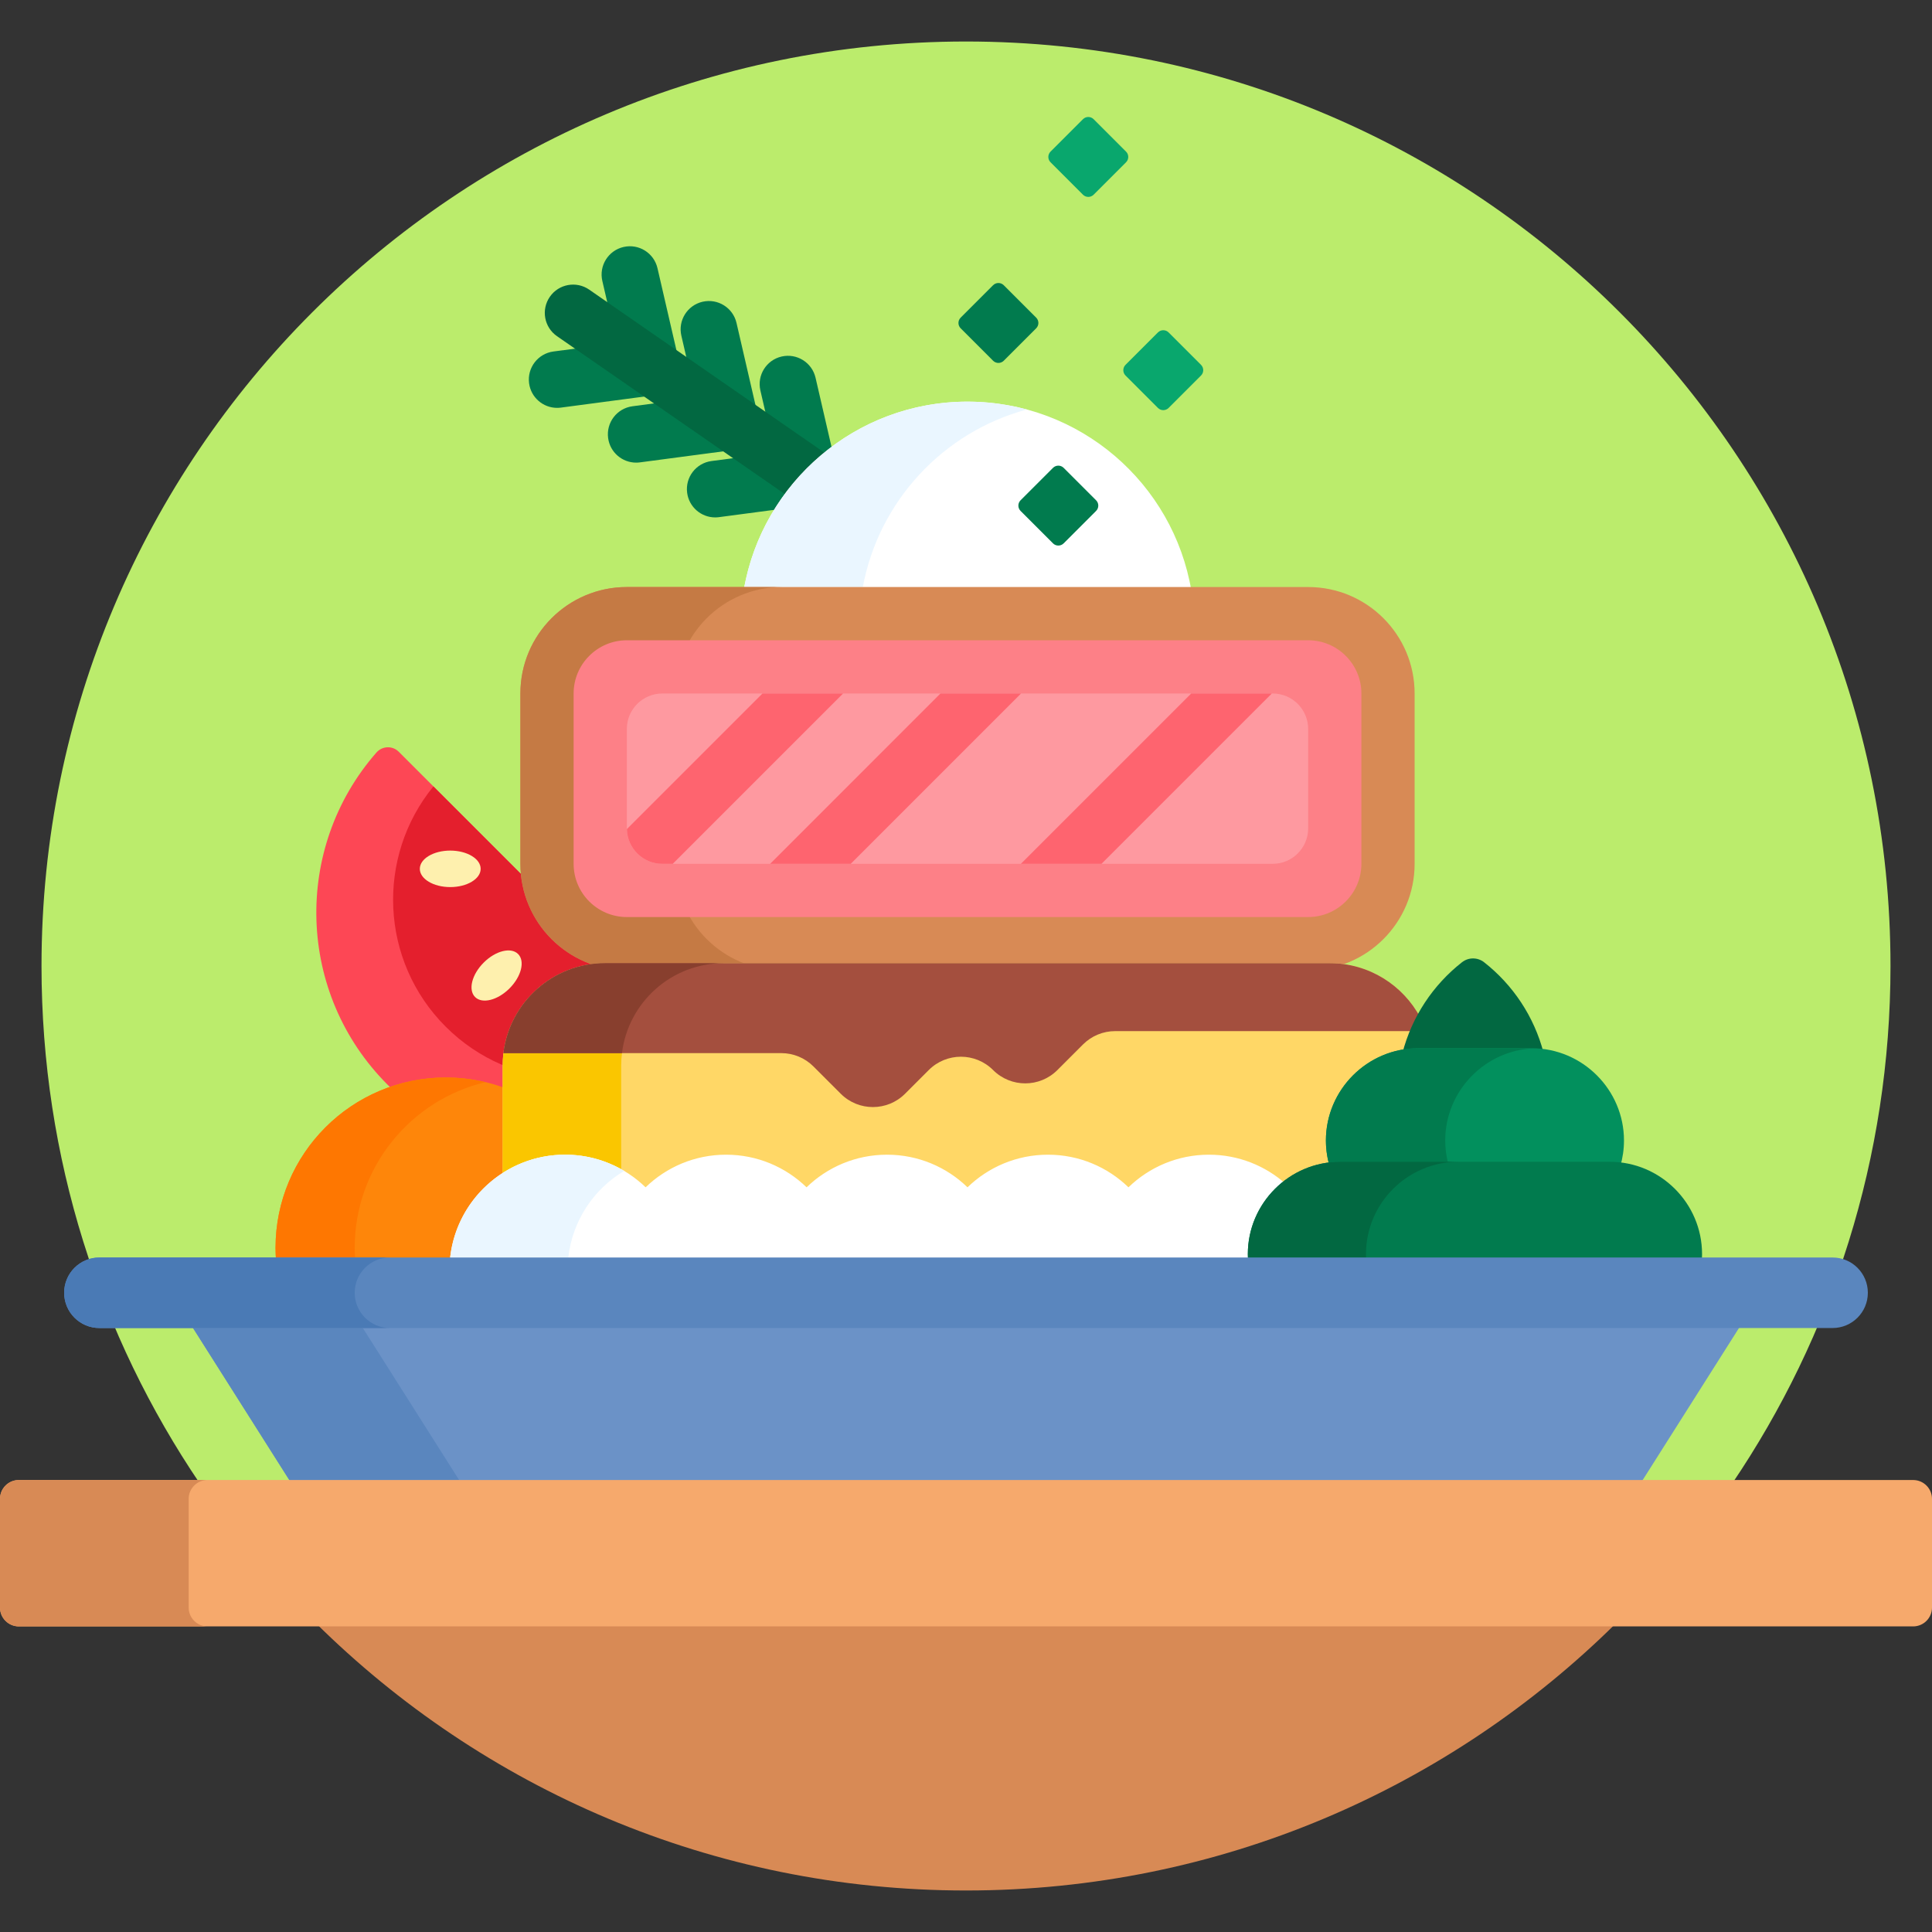 <svg id="Capa_1" enable-background="new 0 0 512 512" height="512" viewBox="0 0 512 512" width="512" xmlns="http://www.w3.org/2000/svg"><rect x="0" y="0" width="512" height="512" fill="#333333" stroke="none"/><g><g><path d="m458.994 393.218c26.515-39.149 42.006-86.374 42.006-137.218 0-135.31-109.69-245-245-245s-245 109.69-245 245c0 50.844 15.491 98.069 42.006 137.218z" fill="#bbec6c"/></g><g><g><path d="m105.663 199.215c-1.655-1.655-4.361-1.55-5.903.211-22.185 25.33-21.199 63.881 2.956 88.037 24.155 24.155 62.707 25.141 88.037 2.956 1.761-1.542 1.866-4.248.211-5.903z" fill="#fd4755"/></g><g><path d="m114.857 208.409c-15.252 18.68-14.17 46.246 3.248 63.664s44.984 18.5 63.664 3.248z" fill="#e41f2d"/></g><g><ellipse cx="131.643" cy="258.535" fill="#fef0ae" rx="8.061" ry="4.836" transform="matrix(.707 -.707 .707 .707 -144.255 168.809)"/></g><g><g><ellipse cx="119.318" cy="230.251" fill="#fef0ae" rx="8.061" ry="4.836"/></g></g></g><g><g><path d="m147.638 108.087c-3.705 0-6.926-2.744-7.426-6.516-.544-4.106 2.344-7.876 6.45-8.42l16.768-2.222-3.807-16.48c-.932-4.036 1.583-8.063 5.62-8.996 4.032-.93 8.063 1.583 8.996 5.62l5.665 24.52c.476 2.059.061 4.223-1.143 5.96s-3.084 2.885-5.179 3.163l-24.947 3.306c-.337.043-.669.065-.997.065z" fill="#017b4e"/></g><g><path d="m168.583 122.602c-3.705 0-6.926-2.744-7.426-6.516-.544-4.106 2.344-7.876 6.45-8.42l16.768-2.222-3.807-16.48c-.932-4.036 1.583-8.063 5.62-8.996 4.033-.93 8.063 1.583 8.996 5.62l5.665 24.52c.476 2.059.061 4.223-1.143 5.96s-3.084 2.886-5.18 3.163l-24.948 3.305c-.335.045-.667.066-.995.066z" fill="#017b4e"/></g><path d="m220.591 119.424-4.464-19.321c-.932-4.036-4.965-6.55-8.996-5.62-4.036.933-6.552 4.96-5.62 8.996l3.807 16.48-16.768 2.222c-4.106.544-6.994 4.314-6.45 8.42.5 3.772 3.721 6.516 7.426 6.516.328 0 .66-.021.994-.066l15.834-2.098c3.797-6.018 8.625-11.275 14.237-15.529z" fill="#017b4e"/><path d="m219.248 120.487-63.098-43.728c-3.405-2.359-8.077-1.511-10.437 1.893-2.359 3.404-1.512 8.077 1.893 10.437l61.134 42.366c3.023-4.107 6.559-7.79 10.508-10.968z" fill="#026841"/></g><path d="m315.732 156.571c-4.786-28.451-29.521-50.133-59.333-50.133s-54.547 21.681-59.333 50.133z" fill="#fff"/><path d="m228.655 155.571c4.235-22.797 21.313-41.077 43.452-47.049-5.009-1.351-10.272-2.084-15.708-2.084-29.462 0-53.963 21.175-59.155 49.133z" fill="#eaf6ff"/><g><path d="m163.147 334.252c.092-1.179.153-2.366.153-3.569 0-24.929-20.209-45.139-45.139-45.139-24.929 0-45.139 20.209-45.139 45.139 0 1.203.061 2.39.153 3.569z" fill="#fe860a"/></g><g><path d="m94.081 333.252c-.048-.851-.081-1.706-.081-2.569 0-21.317 14.781-39.17 34.65-43.901-3.367-.802-6.876-1.238-10.489-1.238-24.929 0-45.139 20.209-45.139 45.139 0 .863.03 1.718.077 2.569z" fill="#fe7701"/></g><g><g><path d="m346.676 257.133h-180.555c-15.581 0-28.212-12.631-28.212-28.212v-45.139c0-15.581 12.631-28.212 28.212-28.212h180.555c15.581 0 28.212 12.631 28.212 28.212v45.139c0 15.582-12.631 28.212-28.212 28.212z" fill="#d88a55"/></g><path d="m179.022 228.922v-45.139c0-15.581 12.631-28.212 28.212-28.212h-41.112c-15.581 0-28.212 12.631-28.212 28.212v45.139c0 15.581 12.631 28.212 28.212 28.212h41.112c-15.581 0-28.212-12.631-28.212-28.212z" fill="#c57a44"/><g><path d="m166.121 243.028c-7.778 0-14.106-6.328-14.106-14.106v-45.139c0-7.778 6.328-14.106 14.106-14.106h180.555c7.778 0 14.106 6.328 14.106 14.106v45.139c0 7.778-6.327 14.106-14.106 14.106z" fill="#fd8087"/></g><g><path d="m166.121 219.518v-26.331c0-5.194 4.21-9.404 9.404-9.404h161.747c5.194 0 9.404 4.21 9.404 9.404v26.331c0 5.194-4.21 9.404-9.404 9.404h-161.747c-5.193 0-9.404-4.21-9.404-9.404z" fill="#fe99a0"/></g></g><path d="m149.76 307.002c7.739 0 15.066 2.97 20.632 8.363l.696.674.696-.674c5.565-5.393 12.893-8.363 20.632-8.363s15.066 2.97 20.631 8.363l.696.674.696-.674c5.566-5.393 12.893-8.363 20.632-8.363s15.066 2.97 20.632 8.363l.696.674.696-.674c5.565-5.393 12.893-8.363 20.632-8.363s15.065 2.97 20.631 8.363l.696.674.696-.674c5.565-5.393 12.893-8.363 20.632-8.363 6.934 0 13.686 2.457 19.013 6.917l.623.522.639-.504c3.359-2.654 7.363-4.335 11.576-4.863l1.118-.14-.271-1.094c-.465-1.871-.701-3.754-.701-5.597 0-11.373 8.473-21.324 19.708-23.146l.628-.102.174-.612c.856-3.018 2.052-5.933 3.533-8.696-4.566-8.587-13.6-14.436-24.003-14.436h-192.039c-15.007 0-27.172 12.165-27.172 27.172v29.68c4.754-3.22 10.465-5.101 16.552-5.101z" fill="#ffd766"/><path d="m149.76 306.003c5.394 0 10.456 1.402 14.858 3.85v-27.428c0-1.131.077-2.243.211-3.337h-31.41c-.134 1.094-.211 2.207-.211 3.337v28.436c4.775-3.07 10.453-4.858 16.552-4.858z" fill="#fac600"/><path d="m215.569 282.618 7.236 7.236c4.707 4.707 12.339 4.707 17.046 0l6.28-6.28c4.707-4.707 12.339-4.707 17.046 0 4.707 4.707 12.339 4.707 17.046 0l6.787-6.787c2.26-2.26 5.326-3.53 8.523-3.53h79.171c.516-1.212 1.089-2.398 1.711-3.559-4.564-8.59-13.594-14.444-23.999-14.444h-192.036c-13.876 0-25.315 10.404-26.961 23.835h73.627c3.197-.002 6.262 1.268 8.523 3.529z" fill="#a44f3e"/><g><path d="m331.711 332.884c-.011-.181-.021-.362-.021-.546 0-7.531 3.573-14.24 9.108-18.533-5.422-4.847-12.571-7.801-20.416-7.801-8.292 0-15.809 3.297-21.328 8.645-5.519-5.348-13.036-8.645-21.328-8.645s-15.809 3.297-21.328 8.645c-5.519-5.348-13.036-8.645-21.328-8.645s-15.809 3.297-21.328 8.645c-5.519-5.348-13.036-8.645-21.328-8.645s-15.809 3.297-21.328 8.645c-5.519-5.348-13.036-8.645-21.328-8.645-16.121 0-29.326 12.444-30.555 28.249h212.567z" fill="#fff"/></g><g><path d="m150.61 333.252c1.083-9.769 6.743-18.155 14.802-22.951-4.581-2.728-9.931-4.298-15.651-4.298-15.779 0-28.769 11.922-30.465 27.249z" fill="#eaf6ff"/></g><g><g><path d="m375.828 278.795h30.093c1.068 0 2.118.078 3.149.218-2.52-9.645-8.149-18.032-15.771-24.007-1.721-1.349-4.135-1.349-5.856 0-7.666 6.01-13.317 14.459-15.815 24.174 1.363-.249 2.766-.385 4.2-.385z" fill="#026841"/></g><path d="m355.14 308.887h71.47c.942 0 1.869.062 2.782.171.633-2.165.979-4.45.979-6.813 0-13.448-11.003-24.45-24.45-24.45h-30.093c-13.448 0-24.45 11.003-24.45 24.45 0 2.363.346 4.648.979 6.813.914-.109 1.841-.171 2.783-.171z" fill="#02905d"/><path d="m355.14 307.887h28.528c-.433-1.813-.668-3.701-.668-5.642 0-13.191 10.589-24.022 23.685-24.431-.255-.008-.508-.02-.765-.02h-30.093c-13.448 0-24.45 11.003-24.45 24.45 0 2.012.251 3.967.715 5.84 1-.125 2.016-.197 3.048-.197z" fill="#017b4e"/><g><path d="m450.977 334.252c.05-.633.083-1.27.083-1.915 0-13.448-11.002-24.45-24.45-24.45h-71.47c-13.448 0-24.45 11.003-24.45 24.45 0 .645.033 1.282.083 1.915z" fill="#017b4e"/></g><g><path d="m362.023 333.252c-.011-.304-.023-.608-.023-.914 0-13.448 11.003-24.45 24.45-24.45h-31.31c-13.448 0-24.45 11.003-24.45 24.45 0 .307.012.61.023.914z" fill="#026841"/></g></g><path d="m50.519 350.94 25.891 40.872c.307.484.635.95.975 1.406h357.229c.339-.456.668-.922.975-1.406l25.891-40.872z" fill="#6b92c7"/><path d="m96.153 351.94h-45l25.258 39.872c.088.139.185.27.276.406h45c-.091-.137-.188-.267-.276-.406z" fill="#5a86be"/><g><g><path d="m485.656 351.94h-459.312c-5.161 0-9.344-4.183-9.344-9.344s4.183-9.344 9.344-9.344h459.311c5.16 0 9.344 4.183 9.344 9.344s-4.183 9.344-9.343 9.344z" fill="#5a86be"/></g></g><path d="m94 342.596c0-5.161 4.183-9.344 9.344-9.344h-77c-5.161 0-9.344 4.183-9.344 9.344s4.183 9.344 9.344 9.344h77c-5.161 0-9.344-4.183-9.344-9.344z" fill="#4a7ab5"/><g><path d="m202.066 183.783-35.934 35.934c.107 5.1 4.268 9.204 9.394 9.204h2.76l45.139-45.139h-21.359z" fill="#fe646f"/></g><g><path d="m225.453 228.922 45.139-45.139h-21.359l-45.138 45.139z" fill="#fe646f"/></g><g><path d="m291.905 228.922 45.139-45.139h-21.359l-45.138 45.139z" fill="#fe646f"/></g><g><path d="m318.285 99.517-8.591 8.591c-.781.781-2.047.781-2.828 0l-8.591-8.591c-.781-.781-.781-2.047 0-2.828l8.591-8.591c.781-.781 2.047-.781 2.828 0l8.591 8.591c.781.781.781 2.047 0 2.828z" fill="#09a76d"/></g><g><path d="m298.414 43.005-8.591 8.591c-.781.781-2.047.781-2.828 0l-8.591-8.591c-.781-.781-.781-2.047 0-2.828l8.591-8.591c.781-.781 2.047-.781 2.828 0l8.591 8.591c.781.781.781 2.047 0 2.828z" fill="#09a76d"/></g><g><path d="m274.596 87.005-8.591 8.591c-.781.781-2.047.781-2.828 0l-8.591-8.591c-.781-.781-.781-2.047 0-2.828l8.591-8.591c.781-.781 2.047-.781 2.828 0l8.591 8.591c.781.781.781 2.047 0 2.828z" fill="#017b4e"/></g><g><path d="m290.473 135.404-8.591 8.591c-.781.781-2.047.781-2.828 0l-8.591-8.591c-.781-.781-.781-2.047 0-2.828l8.591-8.591c.781-.781 2.047-.781 2.828 0l8.591 8.591c.781.78.781 2.047 0 2.828z" fill="#017b4e"/></g><g><path d="m83.567 430.014c44.271 43.873 105.18 70.986 172.433 70.986s128.162-27.113 172.433-70.986z" fill="#d88a55"/><g><path d="m507 431.014h-502c-2.761 0-5-2.239-5-5v-28.795c0-2.761 2.239-5 5-5h502c2.761 0 5 2.239 5 5v28.795c0 2.761-2.239 5-5 5z" fill="#f6a96c"/></g><path d="m50 426.014v-28.795c0-2.761 2.239-5 5-5h-50c-2.761 0-5 2.239-5 5v28.795c0 2.761 2.239 5 5 5h50c-2.761 0-5-2.239-5-5z" fill="#d88a55"/></g><path d="m160.377 255.253c-13.875.001-25.312 10.404-26.958 23.835h31.41c1.646-13.43 13.083-23.833 26.958-23.835z" fill="#883f2e"/></g></svg>